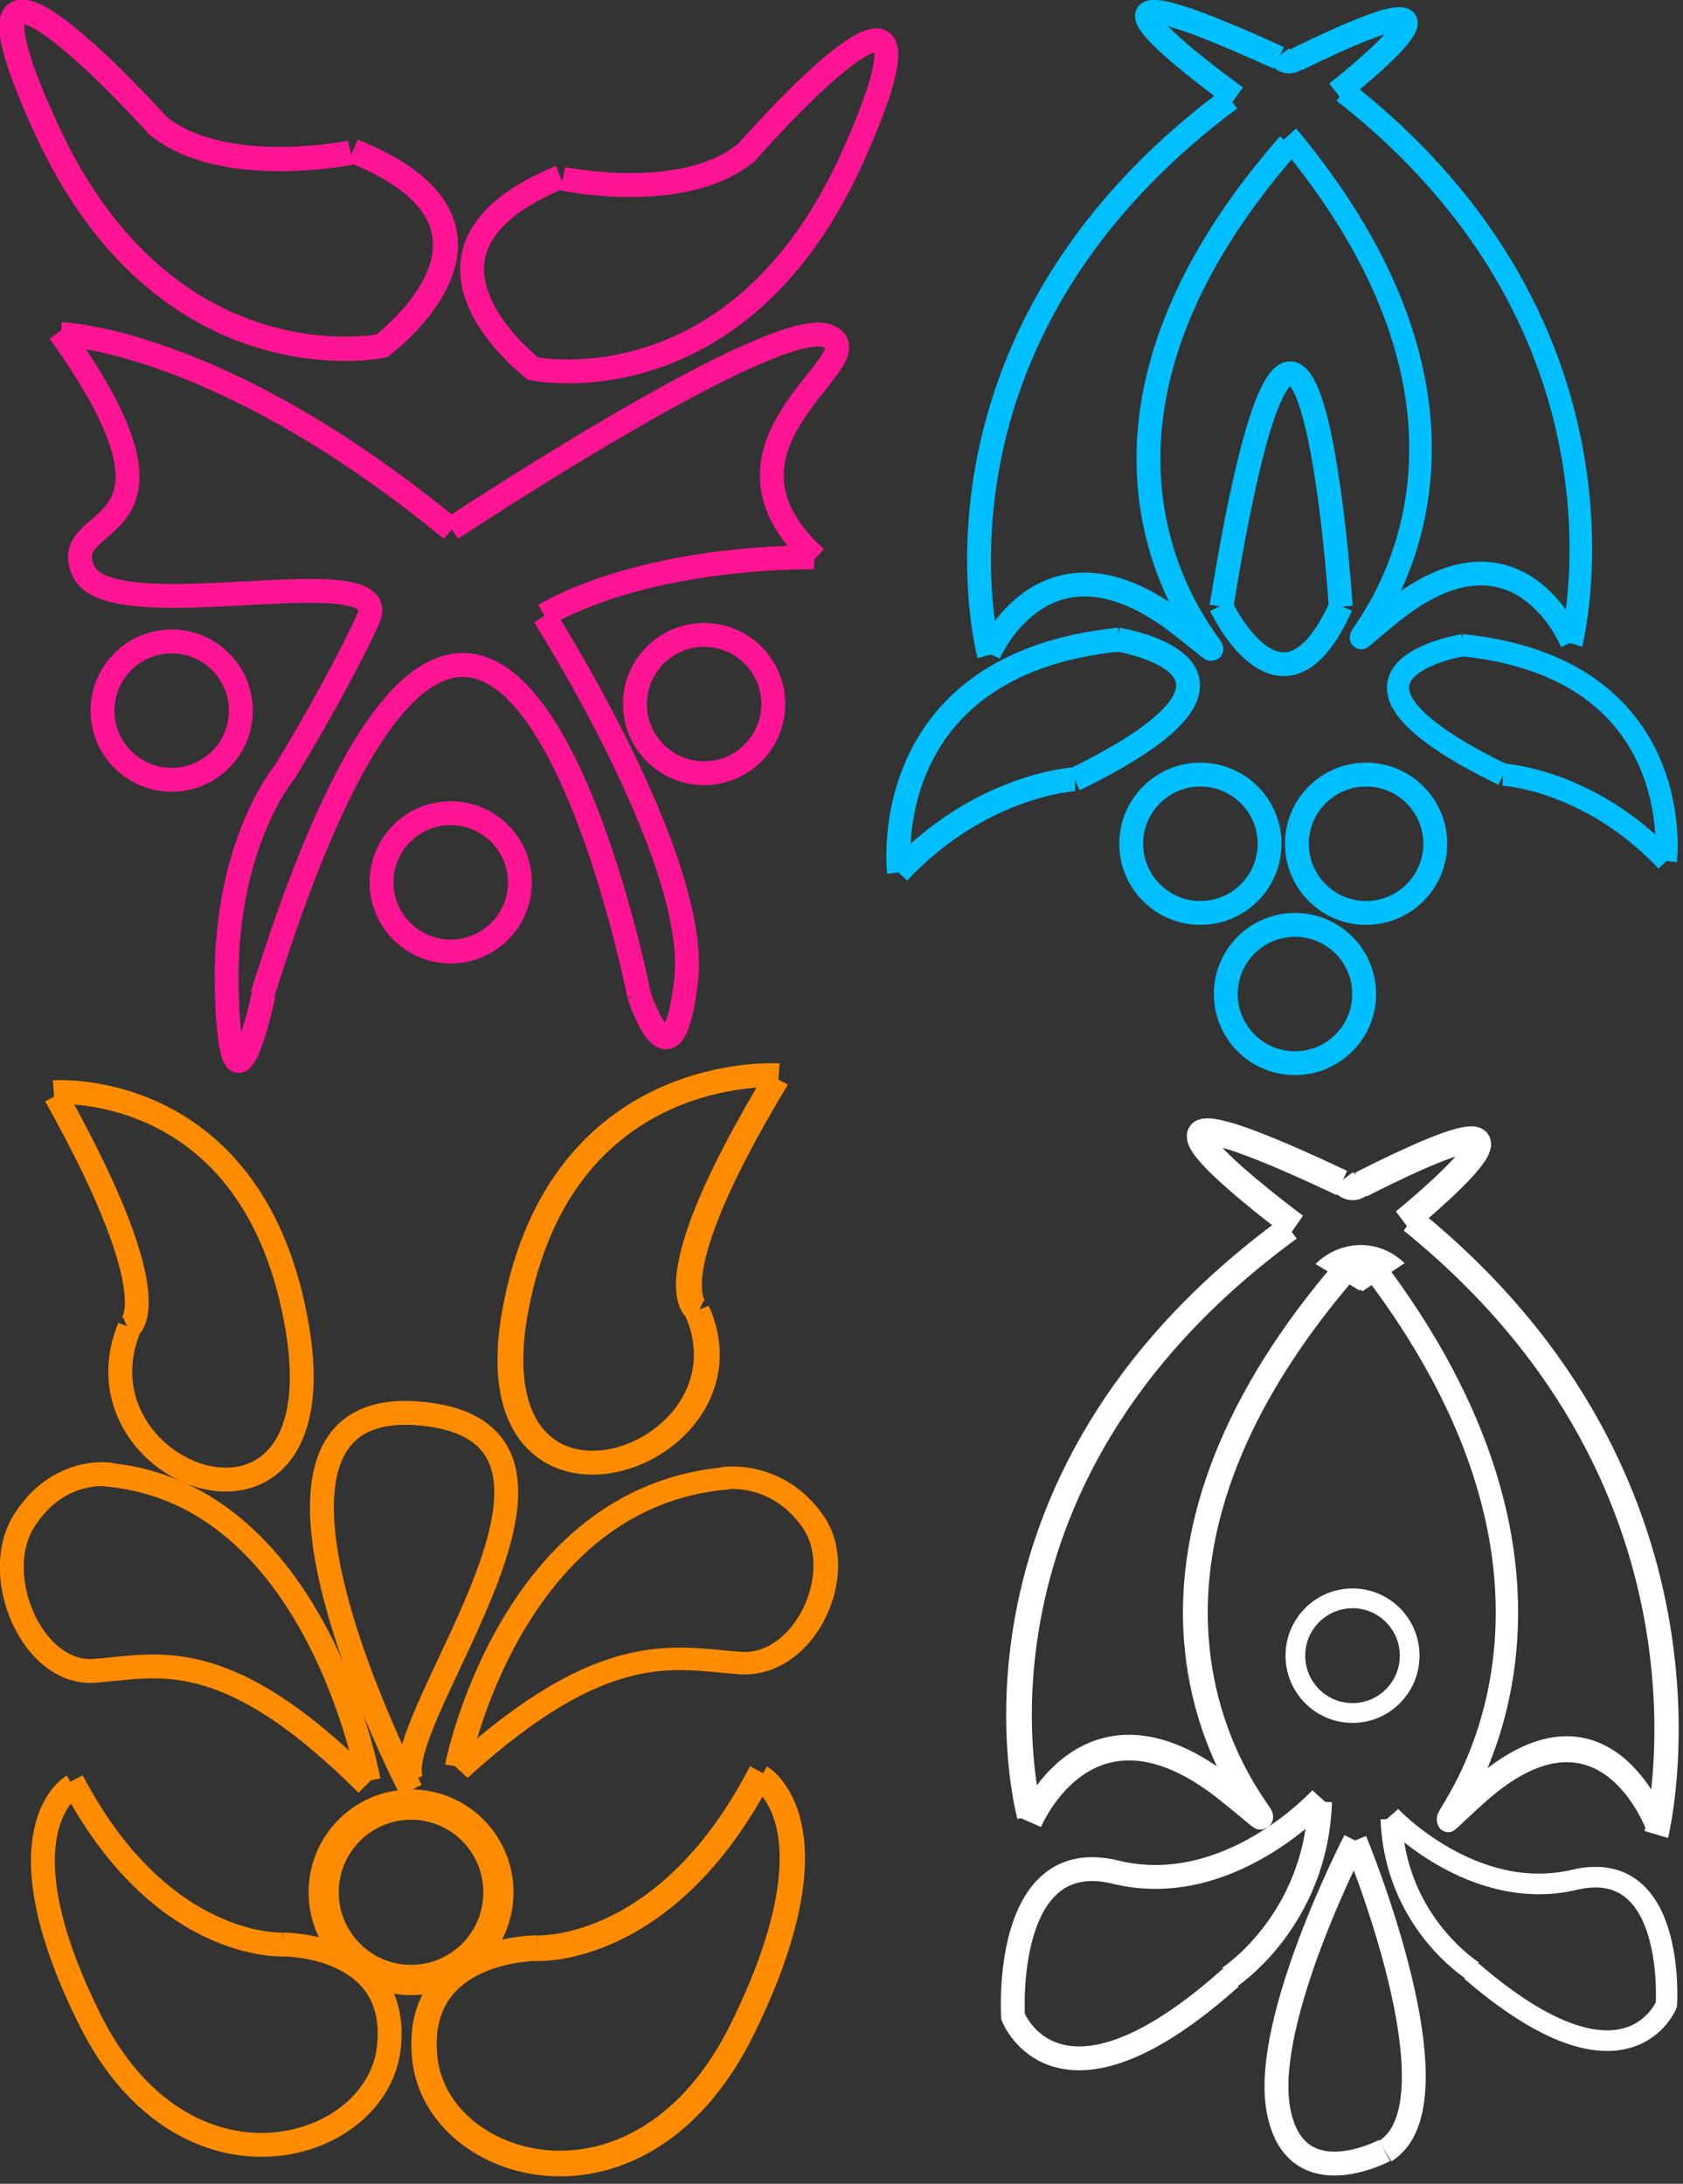 <?xml version="1.0" encoding="UTF-8" standalone="no" ?>
<!DOCTYPE svg PUBLIC "-//W3C//DTD SVG 1.1//EN" "http://www.w3.org/Graphics/SVG/1.1/DTD/svg11.dtd">
<svg xmlns="http://www.w3.org/2000/svg" xmlns:xlink="http://www.w3.org/1999/xlink" version="1.1" width="141" height="183" viewBox="0 0 141 183" xml:space="preserve">
<rect x="0" y="0" width="141" height="183" fill="#333333" stroke="none"/>
<desc>Created with Fabric.js 5.3.0</desc>
<defs>
</defs>
<g transform="matrix(1 0 0 1 107.226 44.828)" id="-TcCvr6tFyp8bhWRBrxUh"  >
<g style="" vector-effect="non-scaling-stroke"   >
		<g transform="matrix(1 0 0 1 150.741 77.929)" id="jH-zKzqbUY68vbnu63Pyw"  >
<path style="stroke: rgb(0,191,255); stroke-width: 2; stroke-dasharray: none; stroke-linecap: butt; stroke-dashoffset: 0; stroke-linejoin: miter; stroke-miterlimit: 4; fill: rgb(255,255,255); fill-opacity: 0; fill-rule: nonzero; opacity: 1;" vector-effect="non-scaling-stroke"  transform=" translate(0, 0)" d="M 0 0" stroke-linecap="round" />
</g>
		<g transform="matrix(1 0 0 1 -6.659 25.879)" id="ZwBF2Lzv1E4y7oiLnCkXO"  >
<path style="stroke: rgb(0,191,255); stroke-width: 2; stroke-dasharray: none; stroke-linecap: butt; stroke-dashoffset: 0; stroke-linejoin: miter; stroke-miterlimit: 4; fill: none; fill-rule: nonzero; opacity: 1;" vector-effect="non-scaling-stroke"  transform=" translate(-5.796, -5.796)" d="M 5.796 0 C 8.996 0 11.593 2.597 11.593 5.796 C 11.593 8.996 8.996 11.593 5.796 11.593 C 2.597 11.593 0 8.996 0 5.796 C 0 2.597 2.597 0 5.796 0 z" stroke-linecap="round" />
</g>
		<g transform="matrix(1 0 0 1 7.223 25.879)" id="X0S7qeaxeuaNf9JzVeH_6"  >
<path style="stroke: rgb(0,191,255); stroke-width: 2; stroke-dasharray: none; stroke-linecap: butt; stroke-dashoffset: 0; stroke-linejoin: miter; stroke-miterlimit: 4; fill: none; fill-rule: nonzero; opacity: 1;" vector-effect="non-scaling-stroke"  transform=" translate(-5.796, -5.796)" d="M 5.796 0 C 8.996 0 11.593 2.597 11.593 5.796 C 11.593 8.996 8.996 11.593 5.796 11.593 C 2.597 11.593 0 8.996 0 5.796 C 0 2.597 2.597 0 5.796 0 z" stroke-linecap="round" />
</g>
		<g transform="matrix(-0.927 0 0 0.927 25.546 23.705)" id="Omd8tujXwFHu0vwZLsQMm"  >
<path style="stroke: rgb(0,191,255); stroke-width: 2; stroke-dasharray: none; stroke-linecap: butt; stroke-dashoffset: 0; stroke-linejoin: miter; stroke-miterlimit: 4; fill: rgb(255,255,255); fill-opacity: 0; fill-rule: nonzero; opacity: 1;" vector-effect="non-scaling-stroke"  transform=" translate(0, 0)" d="M 7.386 -3.906 C 7.386 -3.906 -0.462 -3.48 -7.386 3.906" stroke-linecap="round" />
</g>
		<g transform="matrix(1 0 0 1 1.265 38.471)" id="9lT2_TaU1pKgXndehqoZ9"  >
<path style="stroke: rgb(0,191,255); stroke-width: 2; stroke-dasharray: none; stroke-linecap: butt; stroke-dashoffset: 0; stroke-linejoin: miter; stroke-miterlimit: 4; fill: none; fill-rule: nonzero; opacity: 1;" vector-effect="non-scaling-stroke"  transform=" translate(-5.796, -5.796)" d="M 5.796 0 C 8.996 0 11.593 2.597 11.593 5.796 C 11.593 8.996 8.996 11.593 5.796 11.593 C 2.597 11.593 0 8.996 0 5.796 C 0 2.597 2.597 0 5.796 0 z" stroke-linecap="round" />
</g>
		<g transform="matrix(-0.927 0 0 0.927 14.31 14.671)" id="r2nc6RxqYPsYMyJTin_Sm"  >
<path style="stroke: rgb(0,191,255); stroke-width: 2; stroke-dasharray: none; stroke-linecap: butt; stroke-dashoffset: 0; stroke-linejoin: miter; stroke-miterlimit: 4; fill: rgb(255,255,255); fill-opacity: 0; fill-rule: nonzero; opacity: 1;" vector-effect="non-scaling-stroke"  transform=" translate(0, 0)" d="M -1.133 -5.865 C -1.133 -5.865 14.282 -3.411 -4.758 5.865" stroke-linecap="round" />
</g>
		<g transform="matrix(1 0 0 1 -14.69 -13.241)" id="8oehUG1kmAkWs6ZBEkmQF"  >
<path style="stroke: rgb(0,191,255); stroke-width: 2; stroke-dasharray: none; stroke-linecap: butt; stroke-dashoffset: 0; stroke-linejoin: miter; stroke-miterlimit: 4; fill: rgb(255,255,255); fill-opacity: 0; fill-rule: nonzero; opacity: 1;" vector-effect="non-scaling-stroke"  transform=" translate(0, 0)" d="M -9.67 23.299 C -9.67 23.299 -16.822 -2.931 10.514 -23.299" stroke-linecap="round" />
</g>
		<g transform="matrix(-0.927 0 0 0.927 23.821 18.276)" id="6dq0eoOka_sawxUx4ykdt"  >
<path style="stroke: rgb(0,191,255); stroke-width: 2; stroke-dasharray: none; stroke-linecap: butt; stroke-dashoffset: 0; stroke-linejoin: miter; stroke-miterlimit: 4; fill: rgb(255,255,255); fill-opacity: 0; fill-rule: nonzero; opacity: 1;" vector-effect="non-scaling-stroke"  transform=" translate(-0, 0)" d="M -9.194 9.752 C -9.194 9.752 -11.335 -7.674 9.257 -9.752" stroke-linecap="round" />
</g>
		<g transform="matrix(1 0 0 1 -5.608 -40.266)" id="_RAUfiTDH4vdP-fHbAygn"  >
<path style="stroke: rgb(0,191,255); stroke-width: 2; stroke-dasharray: none; stroke-linecap: butt; stroke-dashoffset: 0; stroke-linejoin: miter; stroke-miterlimit: 4; fill: rgb(255,255,255); fill-opacity: 0; fill-rule: nonzero; opacity: 1;" vector-effect="non-scaling-stroke"  transform=" translate(0, -0)" d="M 1.933 3.573 C 1.933 3.573 -17.048 -10.021 5.53 0.291" stroke-linecap="round" />
</g>
		<g transform="matrix(1 0 0 1 -24.574 24.374)" id="XQ_SIKArgQ91XN3Ajhn8Y"  >
<path style="stroke: rgb(0,191,255); stroke-width: 2; stroke-dasharray: none; stroke-linecap: butt; stroke-dashoffset: 0; stroke-linejoin: miter; stroke-miterlimit: 4; fill: rgb(255,255,255); fill-opacity: 0; fill-rule: nonzero; opacity: 1;" vector-effect="non-scaling-stroke"  transform=" translate(0, 0)" d="M 7.386 -3.906 C 7.386 -3.906 -0.462 -3.48 -7.386 3.906" stroke-linecap="round" />
</g>
		<g transform="matrix(1 0 0 1 5.99 -40.137)" id="ajR2QULB1dbaI-CRLxCwk"  >
<path style="stroke: rgb(0,191,255); stroke-width: 2; stroke-dasharray: none; stroke-linecap: butt; stroke-dashoffset: 0; stroke-linejoin: miter; stroke-miterlimit: 4; fill: rgb(255,255,255); fill-opacity: 0; fill-rule: nonzero; opacity: 1;" vector-effect="non-scaling-stroke"  transform=" translate(-0, -0)" d="M -1.234 3.098 C -1.234 3.098 13.805 -8.712 -4.563 0.278" stroke-linecap="round" />
</g>
		<g transform="matrix(1 0 0 1 -12.449 14.633)" id="EVROXnA4ckH2hU4kTex7o"  >
<path style="stroke: rgb(0,191,255); stroke-width: 2; stroke-dasharray: none; stroke-linecap: butt; stroke-dashoffset: 0; stroke-linejoin: miter; stroke-miterlimit: 4; fill: rgb(255,255,255); fill-opacity: 0; fill-rule: nonzero; opacity: 1;" vector-effect="non-scaling-stroke"  transform=" translate(0, 0)" d="M -1.133 -5.865 C -1.133 -5.865 14.282 -3.411 -4.758 5.865" stroke-linecap="round" />
</g>
		<g transform="matrix(1 0 0 1 0.765 -39.903)" id="R9brKHe8Dqg--H9m6GoR6"  >
<path style="stroke: rgb(0,191,255); stroke-width: 2; stroke-dasharray: none; stroke-linecap: butt; stroke-dashoffset: 0; stroke-linejoin: miter; stroke-miterlimit: 4; fill: rgb(255,255,255); fill-opacity: 0; fill-rule: nonzero; opacity: 1;" vector-effect="non-scaling-stroke"  transform=" translate(0, -0)" d="M -0.837 -0.234 C -0.837 -0.234 -0.043 0.819 0.837 -0.234" stroke-linecap="round" />
</g>
		<g transform="matrix(1 0 0 1 -13.582 8.768)" id="fM4WBmraU6kGbwq2JfUpo"  >
<path style="stroke: rgb(0,191,255); stroke-width: 2; stroke-dasharray: none; stroke-linecap: butt; stroke-dashoffset: 0; stroke-linejoin: miter; stroke-miterlimit: 4; fill: rgb(255,255,255); fill-opacity: 0; fill-rule: nonzero; opacity: 1;" vector-effect="non-scaling-stroke"  transform=" translate(0, 0)" d="M 0 0" stroke-linecap="round" />
</g>
		<g transform="matrix(1 0 0 1 -11.805 -11.394)" id="YFPgNnoK3tpfVgfnev5mC"  >
<path style="stroke: rgb(0,191,255); stroke-width: 2; stroke-dasharray: none; stroke-linecap: butt; stroke-dashoffset: 0; stroke-linejoin: miter; stroke-miterlimit: 4; fill: rgb(255,255,255); fill-opacity: 0; fill-rule: nonzero; opacity: 1;" vector-effect="non-scaling-stroke"  transform=" translate(0, 0)" d="M -12.57 21.355 C -12.57 21.355 -7.859 10.197 3.341 18.819 C 14.541 27.441 -14.128 9.137 12.57 -21.355" stroke-linecap="round" />
</g>
		<g transform="matrix(1 0 0 1 -22.713 18.52)" id="U5u2H1AtDxVljbV8XBrA-"  >
<path style="stroke: rgb(0,191,255); stroke-width: 2; stroke-dasharray: none; stroke-linecap: butt; stroke-dashoffset: 0; stroke-linejoin: miter; stroke-miterlimit: 4; fill: rgb(255,255,255); fill-opacity: 0; fill-rule: nonzero; opacity: 1;" vector-effect="non-scaling-stroke"  transform=" translate(-0, 0)" d="M -9.194 9.752 C -9.194 9.752 -11.335 -7.674 9.257 -9.752" stroke-linecap="round" />
</g>
		<g transform="matrix(-0.946 0 0 0.993 15.268 -14.041)" id="jvw5shsBlUiZ9yFKOLN1R"  >
<path style="stroke: rgb(0,191,255); stroke-width: 2; stroke-dasharray: none; stroke-linecap: butt; stroke-dashoffset: 0; stroke-linejoin: miter; stroke-miterlimit: 4; fill: rgb(255,255,255); fill-opacity: 0; fill-rule: nonzero; opacity: 1;" vector-effect="non-scaling-stroke"  transform=" translate(0, 0)" d="M -9.67 23.299 C -9.67 23.299 -16.822 -2.931 10.514 -23.299" stroke-linecap="round" />
</g>
		<g transform="matrix(1 0 0 1 0.103 -3.77)" id="iNDz5l-ejRW6HKDXtmvZx"  >
<path style="stroke: rgb(0,191,255); stroke-width: 2; stroke-dasharray: none; stroke-linecap: butt; stroke-dashoffset: 0; stroke-linejoin: miter; stroke-miterlimit: 4; fill: rgb(255,255,255); fill-opacity: 0; fill-rule: nonzero; opacity: 1;" vector-effect="non-scaling-stroke"  transform=" translate(-0, 0)" d="M 4.998 9.771 C 4.998 9.771 2.132 -34.199 -4.998 9.771" stroke-linecap="round" />
</g>
		<g transform="matrix(-0.946 0 0 0.993 12.539 -12.206)" id="lxnIUdDvdFasdhKAijfQe"  >
<path style="stroke: rgb(0,191,255); stroke-width: 2; stroke-dasharray: none; stroke-linecap: butt; stroke-dashoffset: 0; stroke-linejoin: miter; stroke-miterlimit: 4; fill: rgb(255,255,255); fill-opacity: 0; fill-rule: nonzero; opacity: 1;" vector-effect="non-scaling-stroke"  transform=" translate(0, 0)" d="M -12.57 21.355 C -12.57 21.355 -7.859 10.197 3.341 18.819 C 14.541 27.441 -14.128 9.137 12.57 -21.355" stroke-linecap="round" />
</g>
		<g transform="matrix(1 0 0 1 0.093 8.387)" id="hS1t6Sng6b2mo8Y5hjiJA"  >
<path style="stroke: rgb(0,191,255); stroke-width: 2; stroke-dasharray: none; stroke-linecap: butt; stroke-dashoffset: 0; stroke-linejoin: miter; stroke-miterlimit: 4; fill: rgb(255,255,255); fill-opacity: 0; fill-rule: nonzero; opacity: 1;" vector-effect="non-scaling-stroke"  transform=" translate(0, -0)" d="M -5.034 -2.445 C -5.034 -2.445 0.105 8.557 5.034 -2.445" stroke-linecap="round" />
</g>
</g>
</g>
<g transform="matrix(1 0 0 1 37.408 44.734)" id="CLHLJq4PJ05lWqP1HuWuA"  >
<g style="" vector-effect="non-scaling-stroke"   >
		<g transform="matrix(1 0 0 1 0.351 24.827)" id="dY293EjBxcViyL0y2gBEW"  >
<path style="stroke: rgb(255,20,147); stroke-width: 2; stroke-dasharray: none; stroke-linecap: butt; stroke-dashoffset: 0; stroke-linejoin: miter; stroke-miterlimit: 4; fill: rgb(255,255,255); fill-opacity: 0; fill-rule: nonzero; opacity: 1;" vector-effect="non-scaling-stroke"  transform=" translate(0, 0)" d="M 15.782 13.837 C 15.782 13.837 3.587 -48.43 -15.782 13.837" stroke-linecap="round" />
</g>
		<g transform="matrix(1 0 0 1 -19.41 13.617)" id="fQaMp7Idu1DU3_pzDQ1ih"  >
<path style="stroke: rgb(255,20,147); stroke-width: 2; stroke-dasharray: none; stroke-linecap: butt; stroke-dashoffset: 0; stroke-linejoin: miter; stroke-miterlimit: 4; fill: rgb(255,255,255); fill-opacity: 0; fill-rule: nonzero; opacity: 1;" vector-effect="non-scaling-stroke"  transform=" translate(0, 0)" d="M 4.085 25.012 C 4.085 25.012 1.428 37.488 1.007 25.012 C 0.586 12.536 5.868 6.333 5.868 6.333 C 5.868 6.333 10.277 -0.872 12.835 -6.446 C 15.394 -12.021 -8.746 -5.365 -11.025 -10.533 C -13.304 -15.701 -0.202 -12.618 -13.025 -30.557" stroke-linecap="round" />
</g>
		<g transform="matrix(1 0 0 1 -15.931 -8.539)" id="SXqUQXRkNx_0CPIccbubw"  >
<path style="stroke: rgb(255,20,147); stroke-width: 2; stroke-dasharray: none; stroke-linecap: butt; stroke-dashoffset: 0; stroke-linejoin: miter; stroke-miterlimit: 4; fill: rgb(255,255,255); fill-opacity: 0; fill-rule: nonzero; opacity: 1;" vector-effect="non-scaling-stroke"  transform=" translate(-0, 0)" d="M -16.343 -8.193 C -16.343 -8.193 -3.134 -7.839 16.343 8.193" stroke-linecap="round" />
</g>
		<g transform="matrix(1 0 0 1 16.575 -7.341)" id="gL9OfJu_WhNSbLu1_-3tM"  >
<path style="stroke: rgb(255,20,147); stroke-width: 2; stroke-dasharray: none; stroke-linecap: butt; stroke-dashoffset: 0; stroke-linejoin: miter; stroke-miterlimit: 4; fill: rgb(255,255,255); fill-opacity: 0; fill-rule: nonzero; opacity: 1;" vector-effect="non-scaling-stroke"  transform=" translate(9.635e-7, 0)" d="M -16.163 6.924 C -16.163 6.924 10.809 -10.986 15.339 -9.243 C 19.868 -7.501 3.76 -0.286 14.363 9.363" stroke-linecap="round" />
</g>
		<g transform="matrix(1 0 0 1 19.496 4.394)" id="DU5-FXgYULFcDyXVodebO"  >
<path style="stroke: rgb(255,20,147); stroke-width: 2; stroke-dasharray: none; stroke-linecap: butt; stroke-dashoffset: 0; stroke-linejoin: miter; stroke-miterlimit: 4; fill: rgb(255,255,255); fill-opacity: 0; fill-rule: nonzero; opacity: 1;" vector-effect="non-scaling-stroke"  transform=" translate(0, 0)" d="M 11.317 -2.421 C 11.317 -2.421 -2.157 -2.724 -11.317 2.424" stroke-linecap="round" />
</g>
		<g transform="matrix(1 0 0 1 14.171 24.546)" id="5CrBF_B6qpycq1kULZWnU"  >
<path style="stroke: rgb(255,20,147); stroke-width: 2; stroke-dasharray: none; stroke-linecap: butt; stroke-dashoffset: 0; stroke-linejoin: miter; stroke-miterlimit: 4; fill: rgb(255,255,255); fill-opacity: 0; fill-rule: nonzero; opacity: 1;" vector-effect="non-scaling-stroke"  transform=" translate(0, 9.939e-7)" d="M -5.978 -17.652 C -5.978 -17.652 7.043 2.76 5.907 12.828 C 4.772 22.896 1.944 14.079 1.944 14.079" stroke-linecap="round" />
</g>
		<g transform="matrix(1 0 0 1 35.152 -40.791)" id="1u0k-LneyU4Ct-bnaytQl"  >
<path style="stroke: rgb(255,20,147); stroke-width: 2; stroke-dasharray: none; stroke-linecap: butt; stroke-dashoffset: 0; stroke-linejoin: miter; stroke-miterlimit: 4; fill: rgb(255,255,255); fill-opacity: 0; fill-rule: nonzero; opacity: 1;" vector-effect="non-scaling-stroke"  transform=" translate(0, 0)" d="M 0 0" stroke-linecap="round" />
</g>
		<g transform="matrix(1 0 0 1 19.496 -27.482)" id="S8nUSiSv7R1Z8nsIW1g1i"  >
<path style="stroke: rgb(255,20,147); stroke-width: 2; stroke-dasharray: none; stroke-linecap: butt; stroke-dashoffset: 0; stroke-linejoin: miter; stroke-miterlimit: 4; fill: rgb(255,255,255); fill-opacity: 0; fill-rule: nonzero; opacity: 1;" vector-effect="non-scaling-stroke"  transform=" translate(0, -0)" d="M 5.465 -4.283 C 5.465 -4.283 24.22 -25.86 14.614 -4.283 C 5.008 17.294 -12.241 13.638 -12.241 13.638 C -12.241 13.638 -25.144 3.818 -9.947 -2.419" stroke-linecap="round" />
</g>
		<g transform="matrix(1 0 0 1 17.447 -30.604)" id="bPM-nKNMFqXUrcdgq-AiG"  >
<path style="stroke: rgb(255,20,147); stroke-width: 2; stroke-dasharray: none; stroke-linecap: butt; stroke-dashoffset: 0; stroke-linejoin: miter; stroke-miterlimit: 4; fill: rgb(255,255,255); fill-opacity: 0; fill-rule: nonzero; opacity: 1;" vector-effect="non-scaling-stroke"  transform=" translate(-0, -0)" d="M -7.706 0.847 C -7.706 0.847 2.473 2.997 7.706 -1.376" stroke-linecap="round" />
</g>
		<g transform="matrix(-1.047 0 0 1.018 -18.254 -29.627)" id="Tew5kp8OwHIGV1cVFv9me"  >
<path style="stroke: rgb(255,20,147); stroke-width: 2; stroke-dasharray: none; stroke-linecap: butt; stroke-dashoffset: 0; stroke-linejoin: miter; stroke-miterlimit: 4; fill: rgb(255,255,255); fill-opacity: 0; fill-rule: nonzero; opacity: 1;" vector-effect="non-scaling-stroke"  transform=" translate(0, -0)" d="M 5.465 -4.283 C 5.465 -4.283 24.22 -25.86 14.614 -4.283 C 5.008 17.294 -12.241 13.638 -12.241 13.638 C -12.241 13.638 -25.144 3.818 -9.947 -2.419" stroke-linecap="round" />
</g>
		<g transform="matrix(-1.047 0 0 1.018 -16.109 -32.805)" id="VTs-6qPgBWGORqVSXeaFU"  >
<path style="stroke: rgb(255,20,147); stroke-width: 2; stroke-dasharray: none; stroke-linecap: butt; stroke-dashoffset: 0; stroke-linejoin: miter; stroke-miterlimit: 4; fill: rgb(255,255,255); fill-opacity: 0; fill-rule: nonzero; opacity: 1;" vector-effect="non-scaling-stroke"  transform=" translate(-0, -0)" d="M -7.706 0.847 C -7.706 0.847 2.473 2.997 7.706 -1.376" stroke-linecap="round" />
</g>
		<g transform="matrix(1 0 0 1 21.581 14.267)" id="0FbAQeAd9Gh9f3wXjq3qP"  >
<path style="stroke: rgb(255,20,147); stroke-width: 2; stroke-dasharray: none; stroke-linecap: butt; stroke-dashoffset: 0; stroke-linejoin: miter; stroke-miterlimit: 4; fill: none; fill-rule: nonzero; opacity: 1;" vector-effect="non-scaling-stroke"  transform=" translate(-5.796, -5.796)" d="M 5.796 0 C 8.996 0 11.593 2.597 11.593 5.796 C 11.593 8.996 8.996 11.593 5.796 11.593 C 2.597 11.593 0 8.996 0 5.796 C 0 2.597 2.597 0 5.796 0 z" stroke-linecap="round" />
</g>
		<g transform="matrix(1 0 0 1 0.351 29.207)" id="Wux8JyoGpHCNZqnembbhz"  >
<path style="stroke: rgb(255,20,147); stroke-width: 2; stroke-dasharray: none; stroke-linecap: butt; stroke-dashoffset: 0; stroke-linejoin: miter; stroke-miterlimit: 4; fill: none; fill-rule: nonzero; opacity: 1;" vector-effect="non-scaling-stroke"  transform=" translate(-5.796, -5.796)" d="M 5.796 0 C 8.996 0 11.593 2.597 11.593 5.796 C 11.593 8.996 8.996 11.593 5.796 11.593 C 2.597 11.593 0 8.996 0 5.796 C 0 2.597 2.597 0 5.796 0 z" stroke-linecap="round" />
</g>
		<g transform="matrix(1 0 0 1 -23.026 14.814)" id="WLLCp6RfzBBkEsQbPHvf5"  >
<path style="stroke: rgb(255,20,147); stroke-width: 2; stroke-dasharray: none; stroke-linecap: butt; stroke-dashoffset: 0; stroke-linejoin: miter; stroke-miterlimit: 4; fill: none; fill-rule: nonzero; opacity: 1;" vector-effect="non-scaling-stroke"  transform=" translate(-5.796, -5.796)" d="M 5.796 0 C 8.996 0 11.593 2.597 11.593 5.796 C 11.593 8.996 8.996 11.593 5.796 11.593 C 2.597 11.593 0 8.996 0 5.796 C 0 2.597 2.597 0 5.796 0 z" stroke-linecap="round" />
</g>
</g>
</g>
<g transform="matrix(1 0 0 1 112.018 137.847)" id="cd4DwHmixg5p5P2CkQunw"  >
<g style="" vector-effect="non-scaling-stroke"   >
		<g transform="matrix(0.826 0 0 0.829 1.295 0.897)" id="0Zk7l8_FEhwotDibtr2gh"  >
<path style="stroke: rgb(255,255,255); stroke-width: 2; stroke-dasharray: none; stroke-linecap: butt; stroke-dashoffset: 0; stroke-linejoin: miter; stroke-miterlimit: 4; fill: none; fill-rule: nonzero; opacity: 1;" vector-effect="non-scaling-stroke"  transform=" translate(0, 0)" d="M 0 -5.796 C 3.2 -5.796 5.796 -3.2 5.796 0 C 5.796 3.2 3.2 5.796 0 5.796 C -3.2 5.796 -5.796 3.2 -5.796 0 C -5.796 -3.2 -3.2 -5.796 0 -5.796 z" stroke-linecap="round" />
</g>
		<g transform="matrix(1.076 0 0 1.056 -15.334 -10.298)" id="v9EcourFfBCPImIVUYM_H"  >
<path style="stroke: rgb(255,255,255); stroke-width: 2; stroke-dasharray: none; stroke-linecap: butt; stroke-dashoffset: 0; stroke-linejoin: miter; stroke-miterlimit: 4; fill: rgb(255,255,255); fill-opacity: 0; fill-rule: nonzero; opacity: 1;" vector-effect="non-scaling-stroke"  transform=" translate(0, 0)" d="M -9.67 23.299 C -9.67 23.299 -16.822 -2.931 10.514 -23.299" stroke-linecap="round" />
</g>
		<g transform="matrix(1 0 0 1 6.596 -39.919)" id="XoChfAV7CkJiejxuuZSW-"  >
<path style="stroke: rgb(255,255,255); stroke-width: 2; stroke-dasharray: none; stroke-linecap: butt; stroke-dashoffset: 0; stroke-linejoin: miter; stroke-miterlimit: 4; fill: rgb(255,255,255); fill-opacity: 0; fill-rule: nonzero; opacity: 1;" vector-effect="non-scaling-stroke"  transform=" translate(0, 0)" d="M 0 0" stroke-linecap="round" />
</g>
		<g transform="matrix(1.076 0 0 1.113 -5.563 -39.044)" id="22REDJdVUu76lvvfMFjU4"  >
<path style="stroke: rgb(255,255,255); stroke-width: 2; stroke-dasharray: none; stroke-linecap: butt; stroke-dashoffset: 0; stroke-linejoin: miter; stroke-miterlimit: 4; fill: rgb(255,255,255); fill-opacity: 0; fill-rule: nonzero; opacity: 1;" vector-effect="non-scaling-stroke"  transform=" translate(0, -0)" d="M 1.933 3.573 C 1.933 3.573 -17.048 -10.021 5.53 0.291" stroke-linecap="round" />
</g>
		<g transform="matrix(2.303 0 0 -1.839 1.962 -31.246)" id="OeG8IIgIsGAUw5_U_MGQi"  >
<path style="stroke: rgb(255,255,255); stroke-width: 2; stroke-dasharray: none; stroke-linecap: butt; stroke-dashoffset: 0; stroke-linejoin: miter; stroke-miterlimit: 4; fill: rgb(255,255,255); fill-opacity: 0; fill-rule: nonzero; opacity: 1;" vector-effect="non-scaling-stroke"  transform=" translate(0, -0)" d="M -0.837 -0.234 C -0.837 -0.234 -0.043 0.819 0.837 -0.234" stroke-linecap="round" />
</g>
		<g transform="matrix(1.076 0 0 1.113 6.917 -38.9)" id="k8yiwUXD7Rich0c0uche6"  >
<path style="stroke: rgb(255,255,255); stroke-width: 2; stroke-dasharray: none; stroke-linecap: butt; stroke-dashoffset: 0; stroke-linejoin: miter; stroke-miterlimit: 4; fill: rgb(255,255,255); fill-opacity: 0; fill-rule: nonzero; opacity: 1;" vector-effect="non-scaling-stroke"  transform=" translate(-0, -0)" d="M -1.234 3.098 C -1.234 3.098 13.805 -8.712 -4.563 0.278" stroke-linecap="round" />
</g>
		<g transform="matrix(1.076 0 0 1.113 1.295 -38.64)" id="i6Ba3B74G9rMJW2vJc6cq"  >
<path style="stroke: rgb(255,255,255); stroke-width: 2; stroke-dasharray: none; stroke-linecap: butt; stroke-dashoffset: 0; stroke-linejoin: miter; stroke-miterlimit: 4; fill: rgb(255,255,255); fill-opacity: 0; fill-rule: nonzero; opacity: 1;" vector-effect="non-scaling-stroke"  transform=" translate(0, -0)" d="M -0.837 -0.234 C -0.837 -0.234 -0.043 0.819 0.837 -0.234" stroke-linecap="round" />
</g>
		<g transform="matrix(1.039 0 0 1.074 -12.7 -8.099)" id="8tWCbifzis1rPySAeZ6oI"  >
<path style="stroke: rgb(255,255,255); stroke-width: 2; stroke-dasharray: none; stroke-linecap: butt; stroke-dashoffset: 0; stroke-linejoin: miter; stroke-miterlimit: 4; fill: rgb(255,255,255); fill-opacity: 0; fill-rule: nonzero; opacity: 1;" vector-effect="non-scaling-stroke"  transform=" translate(0, 0)" d="M -12.57 21.355 C -12.57 21.355 -7.859 10.197 3.341 18.819 C 14.541 27.441 -14.128 9.137 12.57 -21.355" stroke-linecap="round" />
</g>
		<g transform="matrix(-0.896 0 0 0.864 7.966 20.951)" id="eHx9-n65Fapv2V5NIU8ul"  >
<path style="stroke: rgb(255,255,255); stroke-width: 2; stroke-dasharray: none; stroke-linecap: butt; stroke-dashoffset: 0; stroke-linejoin: miter; stroke-miterlimit: 4; fill: rgb(255,255,255); fill-opacity: 0; fill-rule: nonzero; opacity: 1;" vector-effect="non-scaling-stroke"  transform=" translate(0, -0)" d="M -3.823 7.373 C -3.823 7.373 3.476 2.656 3.823 -7.373" stroke-linecap="round" />
</g>
		<g transform="matrix(-1.018 0 0 1.105 16.9 -9.862)" id="Piwn9KMecfvWUv04mw8OT"  >
<path style="stroke: rgb(255,255,255); stroke-width: 2; stroke-dasharray: none; stroke-linecap: butt; stroke-dashoffset: 0; stroke-linejoin: miter; stroke-miterlimit: 4; fill: rgb(255,255,255); fill-opacity: 0; fill-rule: nonzero; opacity: 1;" vector-effect="non-scaling-stroke"  transform=" translate(0, 0)" d="M -9.67 23.299 C -9.67 23.299 -16.822 -2.931 10.514 -23.299" stroke-linecap="round" />
</g>
		<g transform="matrix(-0.896 0 0 0.864 16.035 23.743)" id="L8vXrbPfz9_32HCCbcou1"  >
<path style="stroke: rgb(255,255,255); stroke-width: 2; stroke-dasharray: none; stroke-linecap: butt; stroke-dashoffset: 0; stroke-linejoin: miter; stroke-miterlimit: 4; fill: rgb(255,255,255); fill-opacity: 0; fill-rule: nonzero; opacity: 1;" vector-effect="non-scaling-stroke"  transform=" translate(0, -8.191e-7)" d="M 12.921 -10.899 C 12.921 -10.899 5.203 -2.377 -4.311 -4.706 C -13.826 -7.035 -12.896 7.407 -12.896 7.407 C -12.896 7.407 -9.168 17.121 5.336 4.147" stroke-linecap="round" />
</g>
		<g transform="matrix(-0.937 0 0 1.088 14.977 -8.181)" id="JAxEv9u1UitWAHPkdpb2N"  >
<path style="stroke: rgb(255,255,255); stroke-width: 2; stroke-dasharray: none; stroke-linecap: butt; stroke-dashoffset: 0; stroke-linejoin: miter; stroke-miterlimit: 4; fill: rgb(255,255,255); fill-opacity: 0; fill-rule: nonzero; opacity: 1;" vector-effect="non-scaling-stroke"  transform=" translate(0, 0)" d="M -12.57 21.355 C -12.57 21.355 -7.859 10.197 3.341 18.819 C 14.541 27.441 -14.128 9.137 12.57 -21.355" stroke-linecap="round" />
</g>
		<g transform="matrix(1 0 0 1 -5.246 20.511)" id="9n-kSdhK-jQpUmcpzh_1z"  >
<path style="stroke: rgb(255,255,255); stroke-width: 2; stroke-dasharray: none; stroke-linecap: butt; stroke-dashoffset: 0; stroke-linejoin: miter; stroke-miterlimit: 4; fill: rgb(255,255,255); fill-opacity: 0; fill-rule: nonzero; opacity: 1;" vector-effect="non-scaling-stroke"  transform=" translate(0, -0)" d="M -3.823 7.373 C -3.823 7.373 3.476 2.656 3.823 -7.373" stroke-linecap="round" />
</g>
		<g transform="matrix(1 0 0 1 3.968 29.405)" id="Ri0oHvmOnySSBXWgpMiJK"  >
<path style="stroke: rgb(255,255,255); stroke-width: 2; stroke-dasharray: none; stroke-linecap: butt; stroke-dashoffset: 0; stroke-linejoin: miter; stroke-miterlimit: 4; fill: rgb(255,255,255); fill-opacity: 0; fill-rule: nonzero; opacity: 1;" vector-effect="non-scaling-stroke"  transform=" translate(0, 0)" d="M -2.461 -13.017 C -2.461 -13.017 6.674 8.976 0.053 13.017" stroke-linecap="round" />
</g>
		<g transform="matrix(1 0 0 1 -14.251 23.743)" id="Zd2uC6OvYdJrzPOMn9aaZ"  >
<path style="stroke: rgb(255,255,255); stroke-width: 2; stroke-dasharray: none; stroke-linecap: butt; stroke-dashoffset: 0; stroke-linejoin: miter; stroke-miterlimit: 4; fill: rgb(255,255,255); fill-opacity: 0; fill-rule: nonzero; opacity: 1;" vector-effect="non-scaling-stroke"  transform=" translate(0, -8.191e-7)" d="M 12.921 -10.899 C 12.921 -10.899 5.203 -2.377 -4.311 -4.706 C -13.826 -7.035 -12.896 7.407 -12.896 7.407 C -12.896 7.407 -9.168 17.121 5.336 4.147" stroke-linecap="round" />
</g>
		<g transform="matrix(1 0 0 1 -0.554 29.924)" id="yvEsBlfX9LL4ROQdbbTpi"  >
<path style="stroke: rgb(255,255,255); stroke-width: 2; stroke-dasharray: none; stroke-linecap: butt; stroke-dashoffset: 0; stroke-linejoin: miter; stroke-miterlimit: 4; fill: rgb(255,255,255); fill-opacity: 0; fill-rule: nonzero; opacity: 1;" vector-effect="non-scaling-stroke"  transform=" translate(0, -0)" d="M 4.522 12.442 C 4.522 12.442 -3.038 16.501 -4.369 8.983 C -5.699 1.464 2.061 -13.536 2.061 -13.536" stroke-linecap="round" />
</g>
</g>
</g>
<g transform="matrix(1 0 0 1 34.868 135.484)" id="s96pDH25ni_AwM4C5aXN2"  >
<g style="" vector-effect="non-scaling-stroke"   >
		<g transform="matrix(1.263 0 0 1.268 -0.431 23.09)" id="tfET--WlQMaPQNLylRBvZ"  >
<path style="stroke: rgb(255,140,0); stroke-width: 2; stroke-dasharray: none; stroke-linecap: butt; stroke-dashoffset: 0; stroke-linejoin: miter; stroke-miterlimit: 4; fill: none; fill-rule: nonzero; opacity: 1;" vector-effect="non-scaling-stroke"  transform=" translate(0, 0)" d="M 0 -5.796 C 3.2 -5.796 5.796 -3.2 5.796 0 C 5.796 3.2 3.2 5.796 0 5.796 C -3.2 5.796 -5.796 3.2 -5.796 0 C -5.796 -3.2 -3.2 -5.796 0 -5.796 z" stroke-linecap="round" />
</g>
		<g transform="matrix(1 0 0 1 -19.995 20.608)" id="0pxwyyY4BVbOtEm6k3QqQ"  >
<path style="stroke: rgb(255,140,0); stroke-width: 2; stroke-dasharray: none; stroke-linecap: butt; stroke-dashoffset: 0; stroke-linejoin: miter; stroke-miterlimit: 4; fill: rgb(255,255,255); fill-opacity: 0; fill-rule: nonzero; opacity: 1;" vector-effect="non-scaling-stroke"  transform=" translate(0, 0)" d="M 8.831 6.857 C 8.831 6.857 -1.382 7.403 -8.831 -6.86" stroke-linecap="round" />
</g>
		<g transform="matrix(1 0 0 1 -16.749 29.212)" id="CdJ-Wet2VxXI7wSySS7za"  >
<path style="stroke: rgb(255,140,0); stroke-width: 2; stroke-dasharray: none; stroke-linecap: butt; stroke-dashoffset: 0; stroke-linejoin: miter; stroke-miterlimit: 4; fill: rgb(255,255,255); fill-opacity: 0; fill-rule: nonzero; opacity: 1;" vector-effect="non-scaling-stroke"  transform=" translate(0, -0)" d="M -12.03 -15.043 C -12.03 -15.043 -18.51 -11.37 -10.59 4.55 C -2.67 20.47 13.41 15.757 14.45 6.957 C 15.49 -1.843 5.57 -1.747 5.57 -1.747" stroke-linecap="round" />
</g>
		<g transform="matrix(-1.062 0 0 1.075 19.529 20.4)" id="NssQAh9_szmP2pH1Su4jw"  >
<path style="stroke: rgb(255,140,0); stroke-width: 2; stroke-dasharray: none; stroke-linecap: butt; stroke-dashoffset: 0; stroke-linejoin: miter; stroke-miterlimit: 4; fill: rgb(255,255,255); fill-opacity: 0; fill-rule: nonzero; opacity: 1;" vector-effect="non-scaling-stroke"  transform=" translate(0, 0)" d="M 8.831 6.857 C 8.831 6.857 -1.382 7.403 -8.831 -6.86" stroke-linecap="round" />
</g>
		<g transform="matrix(-1.062 0 0 1.075 16.083 29.648)" id="U7Y7pNJmQV8b6TEZCzEeD"  >
<path style="stroke: rgb(255,140,0); stroke-width: 2; stroke-dasharray: none; stroke-linecap: butt; stroke-dashoffset: 0; stroke-linejoin: miter; stroke-miterlimit: 4; fill: rgb(255,255,255); fill-opacity: 0; fill-rule: nonzero; opacity: 1;" vector-effect="non-scaling-stroke"  transform=" translate(0, -0)" d="M -12.03 -15.043 C -12.03 -15.043 -18.51 -11.37 -10.59 4.55 C -2.67 20.47 13.41 15.757 14.45 6.957 C 15.49 -1.843 5.57 -1.747 5.57 -1.747" stroke-linecap="round" />
</g>
		<g transform="matrix(-1.082 0 0 1 26.522 -35.338)" id="XSwTRthyuRNab7cch6Fjd"  >
<path style="stroke: rgb(255,140,0); stroke-width: 2; stroke-dasharray: none; stroke-linecap: butt; stroke-dashoffset: 0; stroke-linejoin: miter; stroke-miterlimit: 4; fill: rgb(255,255,255); fill-opacity: 0; fill-rule: nonzero; opacity: 1;" vector-effect="non-scaling-stroke"  transform=" translate(-0, 0)" d="M 2.65 9.747 C 2.65 9.747 6.531 8.032 -3.397 -9.747" stroke-linecap="round" />
</g>
		<g transform="matrix(1 0 0 1 -25.647 -11.654)" id="ekaCwde52tK9CNQF1SNx1"  >
<path style="stroke: rgb(255,140,0); stroke-width: 2; stroke-dasharray: none; stroke-linecap: butt; stroke-dashoffset: 0; stroke-linejoin: miter; stroke-miterlimit: 4; fill: rgb(255,255,255); fill-opacity: 0; fill-rule: nonzero; opacity: 1;" vector-effect="non-scaling-stroke"  transform=" translate(0, 0)" d="M 0 0" stroke-linecap="round" />
</g>
		<g transform="matrix(-1.082 0 0 1 19.131 -29.149)" id="pRnoP2oNEKW2FH9MfUpm1"  >
<path style="stroke: rgb(255,140,0); stroke-width: 2; stroke-dasharray: none; stroke-linecap: butt; stroke-dashoffset: 0; stroke-linejoin: miter; stroke-miterlimit: 4; fill: rgb(255,255,255); fill-opacity: 0; fill-rule: nonzero; opacity: 1;" vector-effect="non-scaling-stroke"  transform=" translate(-0, 0)" d="M -10.387 -16.225 C -10.387 -16.225 6.434 -17.492 10.005 3.476 C 13.577 24.443 -9.235 16.033 -4.05 3.476" stroke-linecap="round" />
</g>
		<g transform="matrix(1 0 0 1 -19.002 1.043)" id="0y9h7M1soGcikkDYc6fP2"  >
<path style="stroke: rgb(255,140,0); stroke-width: 2; stroke-dasharray: none; stroke-linecap: butt; stroke-dashoffset: 0; stroke-linejoin: miter; stroke-miterlimit: 4; fill: rgb(255,255,255); fill-opacity: 0; fill-rule: nonzero; opacity: 1;" vector-effect="non-scaling-stroke"  transform=" translate(0, -0)" d="M -6.603 -12.952 C -6.603 -12.952 -10.9 -13.695 -13.825 -9.124 C -16.75 -4.554 -13.185 3.856 -7.975 3.49 C -2.764 3.124 2.903 1.022 14.877 12.996" stroke-linecap="round" />
</g>
		<g transform="matrix(1 0 0 1 -26.805 -33.921)" id="MxL-nGrKC0L8VBPx-lktr"  >
<path style="stroke: rgb(255,140,0); stroke-width: 2; stroke-dasharray: none; stroke-linecap: butt; stroke-dashoffset: 0; stroke-linejoin: miter; stroke-miterlimit: 4; fill: rgb(255,255,255); fill-opacity: 0; fill-rule: nonzero; opacity: 1;" vector-effect="non-scaling-stroke"  transform=" translate(-0, 0)" d="M 2.65 9.747 C 2.65 9.747 6.531 8.032 -3.397 -9.747" stroke-linecap="round" />
</g>
		<g transform="matrix(1 0 0 1 -14.955 0.911)" id="Y9dId9O11AVIrOAVeOsBP"  >
<path style="stroke: rgb(255,140,0); stroke-width: 2; stroke-dasharray: none; stroke-linecap: butt; stroke-dashoffset: 0; stroke-linejoin: miter; stroke-miterlimit: 4; fill: rgb(255,255,255); fill-opacity: 0; fill-rule: nonzero; opacity: 1;" vector-effect="non-scaling-stroke"  transform=" translate(-0, 0)" d="M 10.968 12.82 C 10.968 12.82 6.691 -11.255 -10.968 -12.82" stroke-linecap="round" />
</g>
		<g transform="matrix(1 0 0 1 -19.975 -27.732)" id="6mAP0LEubZbt12RD0REWu"  >
<path style="stroke: rgb(255,140,0); stroke-width: 2; stroke-dasharray: none; stroke-linecap: butt; stroke-dashoffset: 0; stroke-linejoin: miter; stroke-miterlimit: 4; fill: rgb(255,255,255); fill-opacity: 0; fill-rule: nonzero; opacity: 1;" vector-effect="non-scaling-stroke"  transform=" translate(-0, 0)" d="M -10.387 -16.225 C -10.387 -16.225 6.434 -17.492 10.005 3.476 C 13.577 24.443 -9.235 16.033 -4.05 3.476" stroke-linecap="round" />
</g>
		<g transform="matrix(-1.033 0 0 0.942 18.946 0.591)" id="lXtnvOfiWheanrLQdlA-8"  >
<path style="stroke: rgb(255,140,0); stroke-width: 2; stroke-dasharray: none; stroke-linecap: butt; stroke-dashoffset: 0; stroke-linejoin: miter; stroke-miterlimit: 4; fill: rgb(255,255,255); fill-opacity: 0; fill-rule: nonzero; opacity: 1;" vector-effect="non-scaling-stroke"  transform=" translate(0, -0)" d="M -6.603 -12.952 C -6.603 -12.952 -10.9 -13.695 -13.825 -9.124 C -16.75 -4.554 -13.185 3.856 -7.975 3.49 C -2.764 3.124 2.903 1.022 14.877 12.996" stroke-linecap="round" />
</g>
		<g transform="matrix(1 0 0 1 -0.177 -1.274)" id="3ZkzzI7VBmSlj8GAu8XQo"  >
<path style="stroke: rgb(255,140,0); stroke-width: 2; stroke-dasharray: none; stroke-linecap: butt; stroke-dashoffset: 0; stroke-linejoin: miter; stroke-miterlimit: 4; fill: rgb(255,255,255); fill-opacity: 0; fill-rule: nonzero; opacity: 1;" vector-effect="non-scaling-stroke"  transform=" translate(2.704e-7, -0)" d="M -0.254 15.813 C -0.254 15.813 -17.441 -17.19 0.335 -15.768 C 18.111 -14.346 -2.011 9.604 -0.254 14.943" stroke-linecap="round" />
</g>
		<g transform="matrix(-1.033 0 0 0.942 14.767 0.467)" id="F3NGHoveF1HTeYq9-23FZ"  >
<path style="stroke: rgb(255,140,0); stroke-width: 2; stroke-dasharray: none; stroke-linecap: butt; stroke-dashoffset: 0; stroke-linejoin: miter; stroke-miterlimit: 4; fill: rgb(255,255,255); fill-opacity: 0; fill-rule: nonzero; opacity: 1;" vector-effect="non-scaling-stroke"  transform=" translate(-0, 0)" d="M 10.968 12.82 C 10.968 12.82 6.691 -11.255 -10.968 -12.82" stroke-linecap="round" />
</g>
</g>
</g>
</svg>